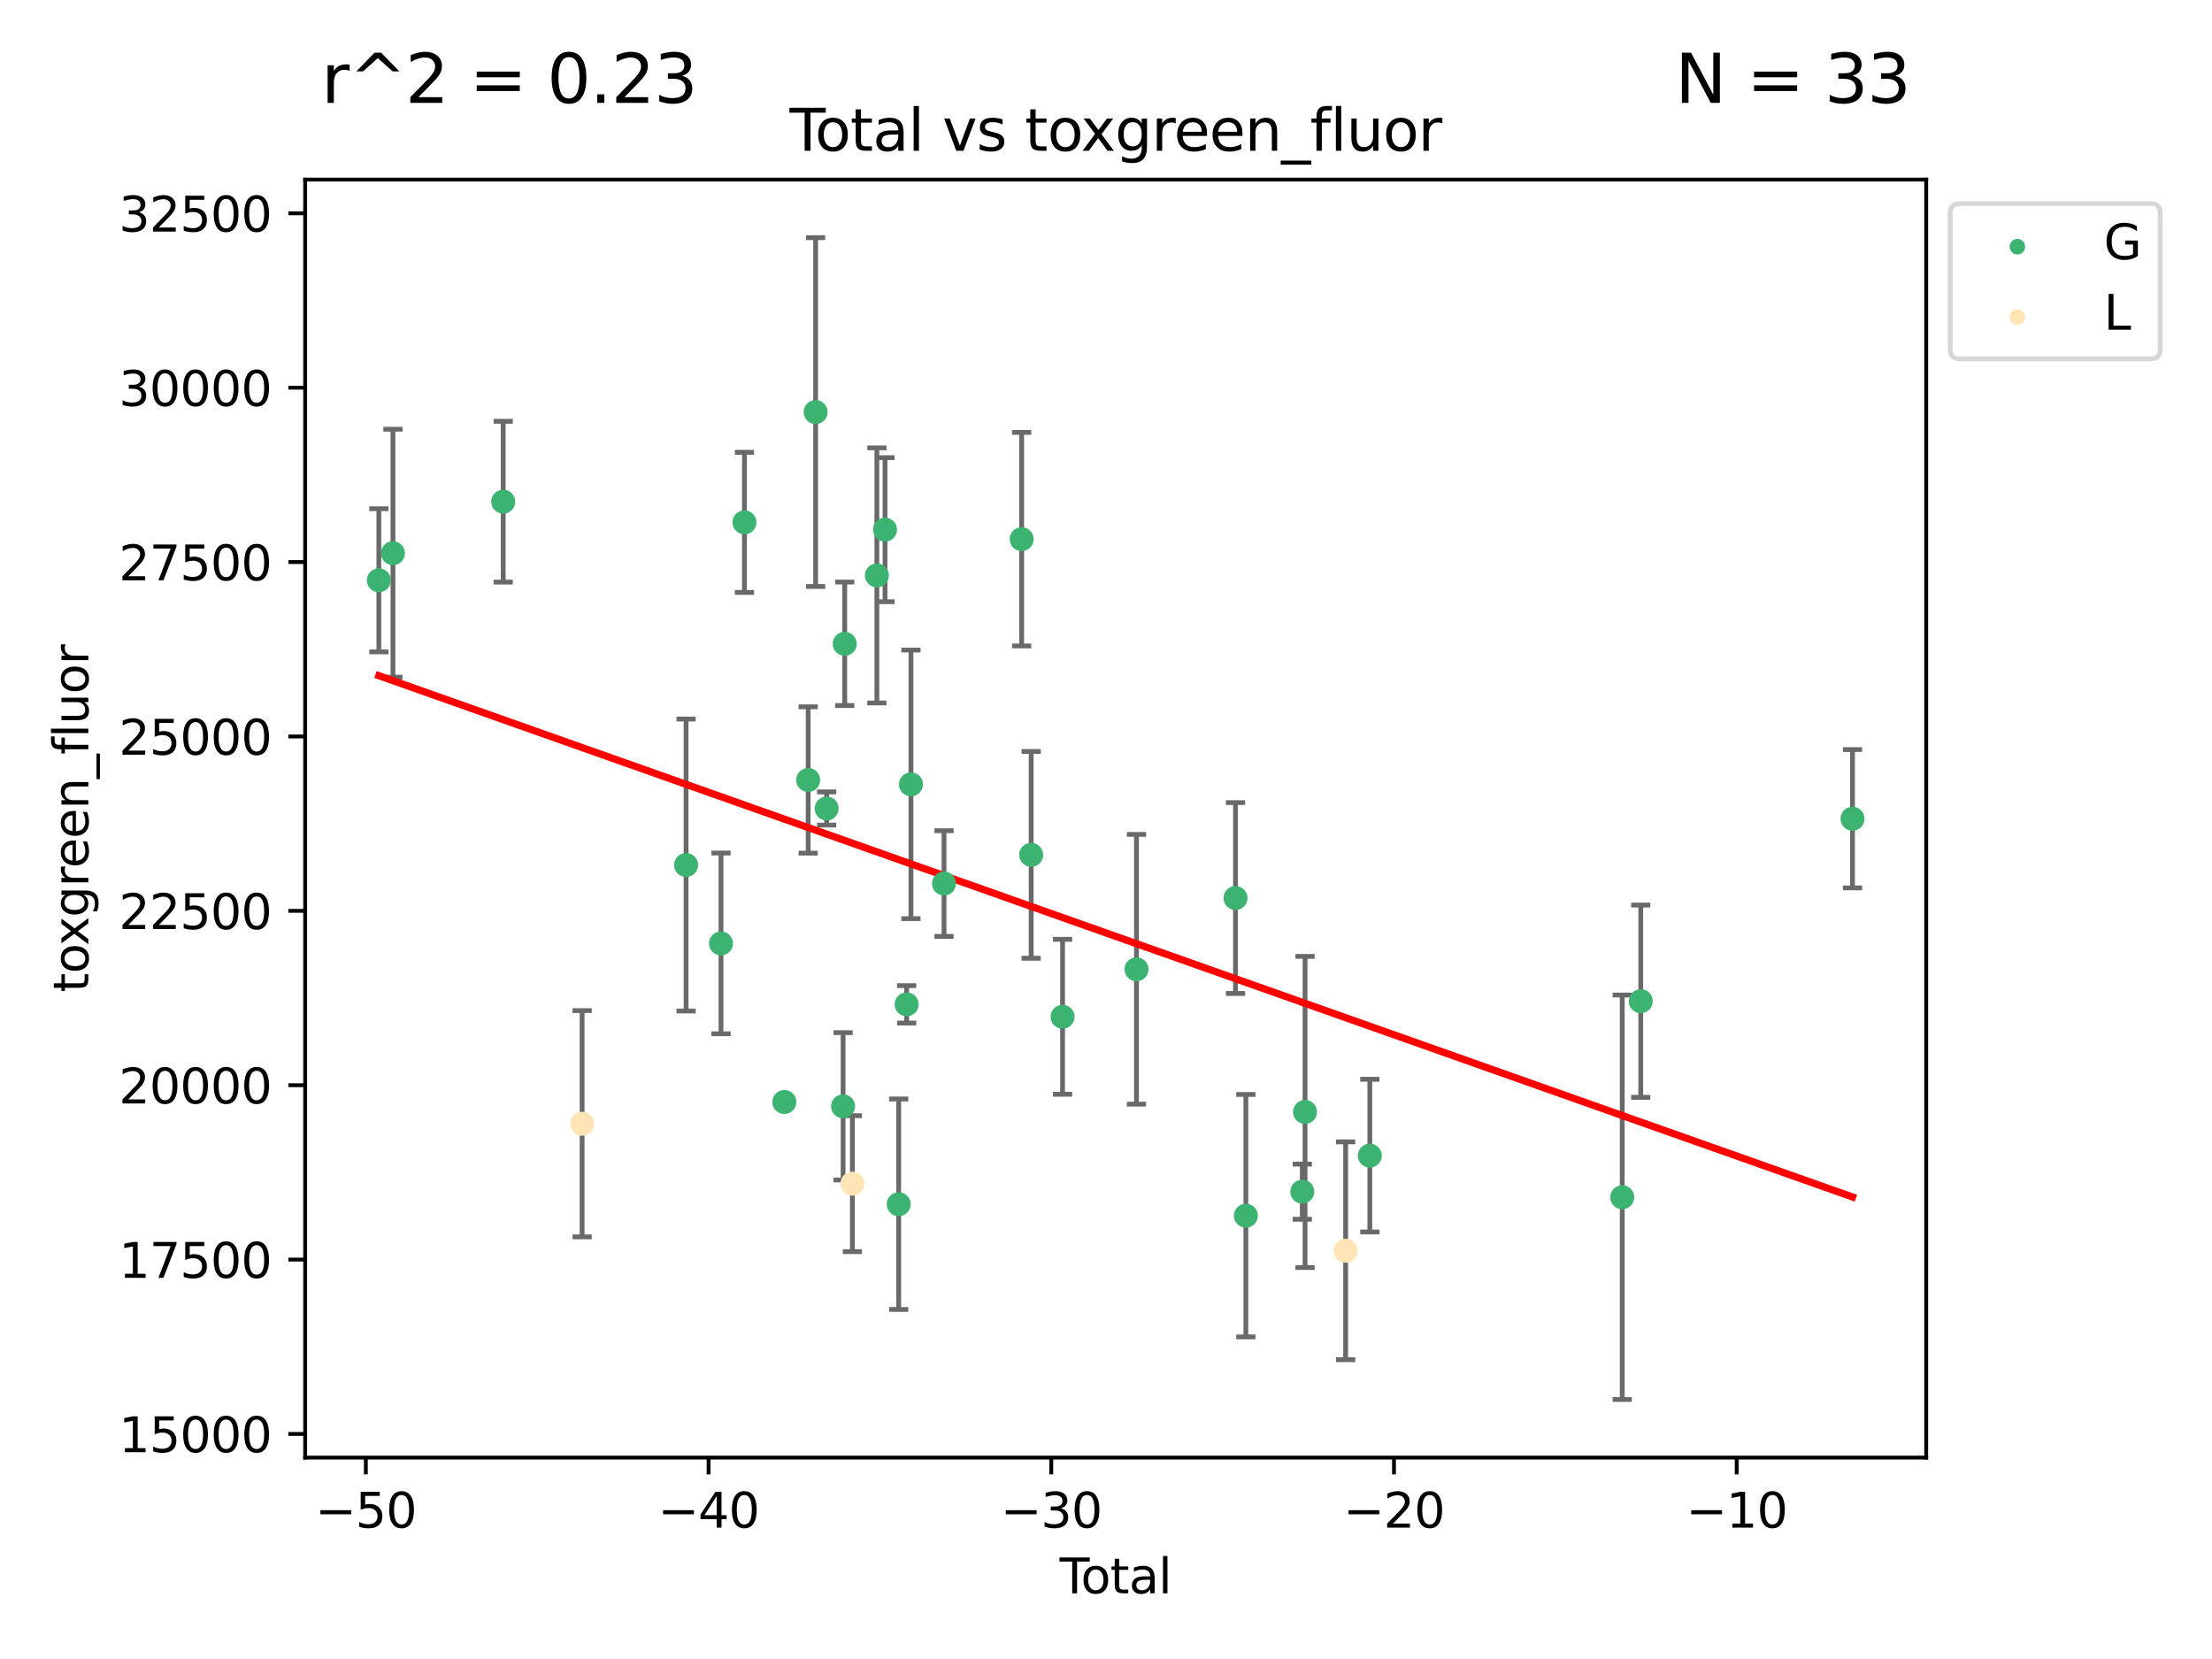 <?xml version="1.0" encoding="utf-8" standalone="no"?>
<!DOCTYPE svg PUBLIC "-//W3C//DTD SVG 1.1//EN"
  "http://www.w3.org/Graphics/SVG/1.1/DTD/svg11.dtd">
<svg xmlns:xlink="http://www.w3.org/1999/xlink" width="460.8pt" height="345.6pt" viewBox="0 0 460.8 345.6" xmlns="http://www.w3.org/2000/svg" version="1.1">
 <defs>
  <style type="text/css">*{stroke-linejoin: round; stroke-linecap: butt}</style>
 </defs>
 <g id="figure_1">
  <g id="patch_1">
   <path d="M 0 345.6 
L 460.8 345.6 
L 460.8 0 
L 0 0 
z
" style="fill: #ffffff"/>
  </g>
  <g id="axes_1">
   <g id="patch_2">
    <path d="M 63.571 303.64 
L 401.26 303.64 
L 401.26 37.411 
L 63.571 37.411 
z
" style="fill: #ffffff"/>
   </g>
   <g id="PathCollection_1">
    <defs>
     <path id="m12f3df288b" d="M 0 1.118 
C 0.297 1.118 0.581 1 0.791 0.791 
C 1 0.581 1.118 0.297 1.118 0 
C 1.118 -0.297 1 -0.581 0.791 -0.791 
C 0.581 -1 0.297 -1.118 0 -1.118 
C -0.297 -1.118 -0.581 -1 -0.791 -0.791 
C -1 -0.581 -1.118 -0.297 -1.118 0 
C -1.118 0.297 -1 0.581 -0.791 0.791 
C -0.581 1 -0.297 1.118 0 1.118 
z
" style="stroke: #3cb371"/>
    </defs>
    <g clip-path="url(#pd0fcda910a)">
     <use xlink:href="#m12f3df288b" x="78.921" y="120.889" style="fill: #3cb371; stroke: #3cb371"/>
     <use xlink:href="#m12f3df288b" x="81.858" y="115.246" style="fill: #3cb371; stroke: #3cb371"/>
     <use xlink:href="#m12f3df288b" x="104.831" y="104.508" style="fill: #3cb371; stroke: #3cb371"/>
     <use xlink:href="#m12f3df288b" x="142.922" y="180.2" style="fill: #3cb371; stroke: #3cb371"/>
     <use xlink:href="#m12f3df288b" x="150.196" y="196.528" style="fill: #3cb371; stroke: #3cb371"/>
     <use xlink:href="#m12f3df288b" x="155.083" y="108.816" style="fill: #3cb371; stroke: #3cb371"/>
     <use xlink:href="#m12f3df288b" x="163.392" y="229.563" style="fill: #3cb371; stroke: #3cb371"/>
     <use xlink:href="#m12f3df288b" x="168.356" y="162.485" style="fill: #3cb371; stroke: #3cb371"/>
     <use xlink:href="#m12f3df288b" x="169.911" y="85.843" style="fill: #3cb371; stroke: #3cb371"/>
     <use xlink:href="#m12f3df288b" x="172.209" y="168.422" style="fill: #3cb371; stroke: #3cb371"/>
     <use xlink:href="#m12f3df288b" x="175.631" y="230.469" style="fill: #3cb371; stroke: #3cb371"/>
     <use xlink:href="#m12f3df288b" x="175.973" y="134.114" style="fill: #3cb371; stroke: #3cb371"/>
     <use xlink:href="#m12f3df288b" x="182.669" y="119.872" style="fill: #3cb371; stroke: #3cb371"/>
     <use xlink:href="#m12f3df288b" x="184.366" y="110.338" style="fill: #3cb371; stroke: #3cb371"/>
     <use xlink:href="#m12f3df288b" x="187.214" y="250.862" style="fill: #3cb371; stroke: #3cb371"/>
     <use xlink:href="#m12f3df288b" x="188.874" y="209.223" style="fill: #3cb371; stroke: #3cb371"/>
     <use xlink:href="#m12f3df288b" x="189.769" y="163.395" style="fill: #3cb371; stroke: #3cb371"/>
     <use xlink:href="#m12f3df288b" x="196.658" y="184.053" style="fill: #3cb371; stroke: #3cb371"/>
     <use xlink:href="#m12f3df288b" x="212.827" y="112.316" style="fill: #3cb371; stroke: #3cb371"/>
     <use xlink:href="#m12f3df288b" x="214.812" y="178.081" style="fill: #3cb371; stroke: #3cb371"/>
     <use xlink:href="#m12f3df288b" x="221.351" y="211.814" style="fill: #3cb371; stroke: #3cb371"/>
     <use xlink:href="#m12f3df288b" x="236.75" y="201.92" style="fill: #3cb371; stroke: #3cb371"/>
     <use xlink:href="#m12f3df288b" x="257.379" y="187.077" style="fill: #3cb371; stroke: #3cb371"/>
     <use xlink:href="#m12f3df288b" x="259.537" y="253.251" style="fill: #3cb371; stroke: #3cb371"/>
     <use xlink:href="#m12f3df288b" x="271.29" y="248.248" style="fill: #3cb371; stroke: #3cb371"/>
     <use xlink:href="#m12f3df288b" x="271.866" y="231.637" style="fill: #3cb371; stroke: #3cb371"/>
     <use xlink:href="#m12f3df288b" x="285.361" y="240.738" style="fill: #3cb371; stroke: #3cb371"/>
     <use xlink:href="#m12f3df288b" x="337.94" y="249.41" style="fill: #3cb371; stroke: #3cb371"/>
     <use xlink:href="#m12f3df288b" x="341.802" y="208.567" style="fill: #3cb371; stroke: #3cb371"/>
     <use xlink:href="#m12f3df288b" x="385.911" y="170.555" style="fill: #3cb371; stroke: #3cb371"/>
    </g>
   </g>
   <g id="PathCollection_2">
    <defs>
     <path id="mb36cb3c40c" d="M 0 1.118 
C 0.297 1.118 0.581 1 0.791 0.791 
C 1 0.581 1.118 0.297 1.118 0 
C 1.118 -0.297 1 -0.581 0.791 -0.791 
C 0.581 -1 0.297 -1.118 0 -1.118 
C -0.297 -1.118 -0.581 -1 -0.791 -0.791 
C -1 -0.581 -1.118 -0.297 -1.118 0 
C -1.118 0.297 -1 0.581 -0.791 0.791 
C -0.581 1 -0.297 1.118 0 1.118 
z
" style="stroke: #ffe4b5"/>
    </defs>
    <g clip-path="url(#pd0fcda910a)">
     <use xlink:href="#mb36cb3c40c" x="121.265" y="234.093" style="fill: #ffe4b5; stroke: #ffe4b5"/>
     <use xlink:href="#mb36cb3c40c" x="177.566" y="246.579" style="fill: #ffe4b5; stroke: #ffe4b5"/>
     <use xlink:href="#mb36cb3c40c" x="280.321" y="260.559" style="fill: #ffe4b5; stroke: #ffe4b5"/>
    </g>
   </g>
   <g id="matplotlib.axis_1">
    <g id="xtick_1">
     <g id="line2d_1">
      <defs>
       <path id="mb8e6bcb714" d="M 0 0 
L 0 3.5 
" style="stroke: #000000; stroke-width: 0.8"/>
      </defs>
      <g>
       <use xlink:href="#mb8e6bcb714" x="76.21" y="303.64" style="stroke: #000000; stroke-width: 0.8"/>
      </g>
     </g>
     <g id="text_1">
      <!-- −50 -->
      <g transform="translate(65.658 318.238)scale(0.1 -0.1)">
       <defs>
        <path id="DejaVuSans-2212" d="M 678 2272 
L 4684 2272 
L 4684 1741 
L 678 1741 
L 678 2272 
z
" transform="scale(0.016)"/>
        <path id="DejaVuSans-35" d="M 691 4666 
L 3169 4666 
L 3169 4134 
L 1269 4134 
L 1269 2991 
Q 1406 3038 1543 3061 
Q 1681 3084 1819 3084 
Q 2600 3084 3056 2656 
Q 3513 2228 3513 1497 
Q 3513 744 3044 326 
Q 2575 -91 1722 -91 
Q 1428 -91 1123 -41 
Q 819 9 494 109 
L 494 744 
Q 775 591 1075 516 
Q 1375 441 1709 441 
Q 2250 441 2565 725 
Q 2881 1009 2881 1497 
Q 2881 1984 2565 2268 
Q 2250 2553 1709 2553 
Q 1456 2553 1204 2497 
Q 953 2441 691 2322 
L 691 4666 
z
" transform="scale(0.016)"/>
        <path id="DejaVuSans-30" d="M 2034 4250 
Q 1547 4250 1301 3770 
Q 1056 3291 1056 2328 
Q 1056 1369 1301 889 
Q 1547 409 2034 409 
Q 2525 409 2770 889 
Q 3016 1369 3016 2328 
Q 3016 3291 2770 3770 
Q 2525 4250 2034 4250 
z
M 2034 4750 
Q 2819 4750 3233 4129 
Q 3647 3509 3647 2328 
Q 3647 1150 3233 529 
Q 2819 -91 2034 -91 
Q 1250 -91 836 529 
Q 422 1150 422 2328 
Q 422 3509 836 4129 
Q 1250 4750 2034 4750 
z
" transform="scale(0.016)"/>
       </defs>
       <use xlink:href="#DejaVuSans-2212"/>
       <use xlink:href="#DejaVuSans-35" x="83.789"/>
       <use xlink:href="#DejaVuSans-30" x="147.412"/>
      </g>
     </g>
    </g>
    <g id="xtick_2">
     <g id="line2d_2">
      <g>
       <use xlink:href="#mb8e6bcb714" x="147.604" y="303.64" style="stroke: #000000; stroke-width: 0.8"/>
      </g>
     </g>
     <g id="text_2">
      <!-- −40 -->
      <g transform="translate(137.052 318.238)scale(0.1 -0.1)">
       <defs>
        <path id="DejaVuSans-34" d="M 2419 4116 
L 825 1625 
L 2419 1625 
L 2419 4116 
z
M 2253 4666 
L 3047 4666 
L 3047 1625 
L 3713 1625 
L 3713 1100 
L 3047 1100 
L 3047 0 
L 2419 0 
L 2419 1100 
L 313 1100 
L 313 1709 
L 2253 4666 
z
" transform="scale(0.016)"/>
       </defs>
       <use xlink:href="#DejaVuSans-2212"/>
       <use xlink:href="#DejaVuSans-34" x="83.789"/>
       <use xlink:href="#DejaVuSans-30" x="147.412"/>
      </g>
     </g>
    </g>
    <g id="xtick_3">
     <g id="line2d_3">
      <g>
       <use xlink:href="#mb8e6bcb714" x="218.998" y="303.64" style="stroke: #000000; stroke-width: 0.8"/>
      </g>
     </g>
     <g id="text_3">
      <!-- −30 -->
      <g transform="translate(208.446 318.238)scale(0.1 -0.1)">
       <defs>
        <path id="DejaVuSans-33" d="M 2597 2516 
Q 3050 2419 3304 2112 
Q 3559 1806 3559 1356 
Q 3559 666 3084 287 
Q 2609 -91 1734 -91 
Q 1441 -91 1130 -33 
Q 819 25 488 141 
L 488 750 
Q 750 597 1062 519 
Q 1375 441 1716 441 
Q 2309 441 2620 675 
Q 2931 909 2931 1356 
Q 2931 1769 2642 2001 
Q 2353 2234 1838 2234 
L 1294 2234 
L 1294 2753 
L 1863 2753 
Q 2328 2753 2575 2939 
Q 2822 3125 2822 3475 
Q 2822 3834 2567 4026 
Q 2313 4219 1838 4219 
Q 1578 4219 1281 4162 
Q 984 4106 628 3988 
L 628 4550 
Q 988 4650 1302 4700 
Q 1616 4750 1894 4750 
Q 2613 4750 3031 4423 
Q 3450 4097 3450 3541 
Q 3450 3153 3228 2886 
Q 3006 2619 2597 2516 
z
" transform="scale(0.016)"/>
       </defs>
       <use xlink:href="#DejaVuSans-2212"/>
       <use xlink:href="#DejaVuSans-33" x="83.789"/>
       <use xlink:href="#DejaVuSans-30" x="147.412"/>
      </g>
     </g>
    </g>
    <g id="xtick_4">
     <g id="line2d_4">
      <g>
       <use xlink:href="#mb8e6bcb714" x="290.392" y="303.64" style="stroke: #000000; stroke-width: 0.8"/>
      </g>
     </g>
     <g id="text_4">
      <!-- −20 -->
      <g transform="translate(279.84 318.238)scale(0.1 -0.1)">
       <defs>
        <path id="DejaVuSans-32" d="M 1228 531 
L 3431 531 
L 3431 0 
L 469 0 
L 469 531 
Q 828 903 1448 1529 
Q 2069 2156 2228 2338 
Q 2531 2678 2651 2914 
Q 2772 3150 2772 3378 
Q 2772 3750 2511 3984 
Q 2250 4219 1831 4219 
Q 1534 4219 1204 4116 
Q 875 4013 500 3803 
L 500 4441 
Q 881 4594 1212 4672 
Q 1544 4750 1819 4750 
Q 2544 4750 2975 4387 
Q 3406 4025 3406 3419 
Q 3406 3131 3298 2873 
Q 3191 2616 2906 2266 
Q 2828 2175 2409 1742 
Q 1991 1309 1228 531 
z
" transform="scale(0.016)"/>
       </defs>
       <use xlink:href="#DejaVuSans-2212"/>
       <use xlink:href="#DejaVuSans-32" x="83.789"/>
       <use xlink:href="#DejaVuSans-30" x="147.412"/>
      </g>
     </g>
    </g>
    <g id="xtick_5">
     <g id="line2d_5">
      <g>
       <use xlink:href="#mb8e6bcb714" x="361.787" y="303.64" style="stroke: #000000; stroke-width: 0.8"/>
      </g>
     </g>
     <g id="text_5">
      <!-- −10 -->
      <g transform="translate(351.234 318.238)scale(0.1 -0.1)">
       <defs>
        <path id="DejaVuSans-31" d="M 794 531 
L 1825 531 
L 1825 4091 
L 703 3866 
L 703 4441 
L 1819 4666 
L 2450 4666 
L 2450 531 
L 3481 531 
L 3481 0 
L 794 0 
L 794 531 
z
" transform="scale(0.016)"/>
       </defs>
       <use xlink:href="#DejaVuSans-2212"/>
       <use xlink:href="#DejaVuSans-31" x="83.789"/>
       <use xlink:href="#DejaVuSans-30" x="147.412"/>
      </g>
     </g>
    </g>
    <g id="text_6">
     <!-- Total -->
     <g transform="translate(220.739 331.917)scale(0.1 -0.1)">
      <defs>
       <path id="DejaVuSans-54" d="M -19 4666 
L 3928 4666 
L 3928 4134 
L 2272 4134 
L 2272 0 
L 1638 0 
L 1638 4134 
L -19 4134 
L -19 4666 
z
" transform="scale(0.016)"/>
       <path id="DejaVuSans-6f" d="M 1959 3097 
Q 1497 3097 1228 2736 
Q 959 2375 959 1747 
Q 959 1119 1226 758 
Q 1494 397 1959 397 
Q 2419 397 2687 759 
Q 2956 1122 2956 1747 
Q 2956 2369 2687 2733 
Q 2419 3097 1959 3097 
z
M 1959 3584 
Q 2709 3584 3137 3096 
Q 3566 2609 3566 1747 
Q 3566 888 3137 398 
Q 2709 -91 1959 -91 
Q 1206 -91 779 398 
Q 353 888 353 1747 
Q 353 2609 779 3096 
Q 1206 3584 1959 3584 
z
" transform="scale(0.016)"/>
       <path id="DejaVuSans-74" d="M 1172 4494 
L 1172 3500 
L 2356 3500 
L 2356 3053 
L 1172 3053 
L 1172 1153 
Q 1172 725 1289 603 
Q 1406 481 1766 481 
L 2356 481 
L 2356 0 
L 1766 0 
Q 1100 0 847 248 
Q 594 497 594 1153 
L 594 3053 
L 172 3053 
L 172 3500 
L 594 3500 
L 594 4494 
L 1172 4494 
z
" transform="scale(0.016)"/>
       <path id="DejaVuSans-61" d="M 2194 1759 
Q 1497 1759 1228 1600 
Q 959 1441 959 1056 
Q 959 750 1161 570 
Q 1363 391 1709 391 
Q 2188 391 2477 730 
Q 2766 1069 2766 1631 
L 2766 1759 
L 2194 1759 
z
M 3341 1997 
L 3341 0 
L 2766 0 
L 2766 531 
Q 2569 213 2275 61 
Q 1981 -91 1556 -91 
Q 1019 -91 701 211 
Q 384 513 384 1019 
Q 384 1609 779 1909 
Q 1175 2209 1959 2209 
L 2766 2209 
L 2766 2266 
Q 2766 2663 2505 2880 
Q 2244 3097 1772 3097 
Q 1472 3097 1187 3025 
Q 903 2953 641 2809 
L 641 3341 
Q 956 3463 1253 3523 
Q 1550 3584 1831 3584 
Q 2591 3584 2966 3190 
Q 3341 2797 3341 1997 
z
" transform="scale(0.016)"/>
       <path id="DejaVuSans-6c" d="M 603 4863 
L 1178 4863 
L 1178 0 
L 603 0 
L 603 4863 
z
" transform="scale(0.016)"/>
      </defs>
      <use xlink:href="#DejaVuSans-54"/>
      <use xlink:href="#DejaVuSans-6f" x="44.084"/>
      <use xlink:href="#DejaVuSans-74" x="105.266"/>
      <use xlink:href="#DejaVuSans-61" x="144.475"/>
      <use xlink:href="#DejaVuSans-6c" x="205.754"/>
     </g>
    </g>
   </g>
   <g id="matplotlib.axis_2">
    <g id="ytick_1">
     <g id="line2d_6">
      <defs>
       <path id="m69880c1dce" d="M 0 0 
L -3.5 0 
" style="stroke: #000000; stroke-width: 0.8"/>
      </defs>
      <g>
       <use xlink:href="#m69880c1dce" x="63.571" y="298.72" style="stroke: #000000; stroke-width: 0.8"/>
      </g>
     </g>
     <g id="text_7">
      <!-- 15000 -->
      <g transform="translate(24.759 302.519)scale(0.1 -0.1)">
       <use xlink:href="#DejaVuSans-31"/>
       <use xlink:href="#DejaVuSans-35" x="63.623"/>
       <use xlink:href="#DejaVuSans-30" x="127.246"/>
       <use xlink:href="#DejaVuSans-30" x="190.869"/>
       <use xlink:href="#DejaVuSans-30" x="254.492"/>
      </g>
     </g>
    </g>
    <g id="ytick_2">
     <g id="line2d_7">
      <g>
       <use xlink:href="#m69880c1dce" x="63.571" y="262.394" style="stroke: #000000; stroke-width: 0.8"/>
      </g>
     </g>
     <g id="text_8">
      <!-- 17500 -->
      <g transform="translate(24.759 266.193)scale(0.1 -0.1)">
       <defs>
        <path id="DejaVuSans-37" d="M 525 4666 
L 3525 4666 
L 3525 4397 
L 1831 0 
L 1172 0 
L 2766 4134 
L 525 4134 
L 525 4666 
z
" transform="scale(0.016)"/>
       </defs>
       <use xlink:href="#DejaVuSans-31"/>
       <use xlink:href="#DejaVuSans-37" x="63.623"/>
       <use xlink:href="#DejaVuSans-35" x="127.246"/>
       <use xlink:href="#DejaVuSans-30" x="190.869"/>
       <use xlink:href="#DejaVuSans-30" x="254.492"/>
      </g>
     </g>
    </g>
    <g id="ytick_3">
     <g id="line2d_8">
      <g>
       <use xlink:href="#m69880c1dce" x="63.571" y="226.068" style="stroke: #000000; stroke-width: 0.8"/>
      </g>
     </g>
     <g id="text_9">
      <!-- 20000 -->
      <g transform="translate(24.759 229.867)scale(0.1 -0.1)">
       <use xlink:href="#DejaVuSans-32"/>
       <use xlink:href="#DejaVuSans-30" x="63.623"/>
       <use xlink:href="#DejaVuSans-30" x="127.246"/>
       <use xlink:href="#DejaVuSans-30" x="190.869"/>
       <use xlink:href="#DejaVuSans-30" x="254.492"/>
      </g>
     </g>
    </g>
    <g id="ytick_4">
     <g id="line2d_9">
      <g>
       <use xlink:href="#m69880c1dce" x="63.571" y="189.742" style="stroke: #000000; stroke-width: 0.8"/>
      </g>
     </g>
     <g id="text_10">
      <!-- 22500 -->
      <g transform="translate(24.759 193.542)scale(0.1 -0.1)">
       <use xlink:href="#DejaVuSans-32"/>
       <use xlink:href="#DejaVuSans-32" x="63.623"/>
       <use xlink:href="#DejaVuSans-35" x="127.246"/>
       <use xlink:href="#DejaVuSans-30" x="190.869"/>
       <use xlink:href="#DejaVuSans-30" x="254.492"/>
      </g>
     </g>
    </g>
    <g id="ytick_5">
     <g id="line2d_10">
      <g>
       <use xlink:href="#m69880c1dce" x="63.571" y="153.417" style="stroke: #000000; stroke-width: 0.8"/>
      </g>
     </g>
     <g id="text_11">
      <!-- 25000 -->
      <g transform="translate(24.759 157.216)scale(0.1 -0.1)">
       <use xlink:href="#DejaVuSans-32"/>
       <use xlink:href="#DejaVuSans-35" x="63.623"/>
       <use xlink:href="#DejaVuSans-30" x="127.246"/>
       <use xlink:href="#DejaVuSans-30" x="190.869"/>
       <use xlink:href="#DejaVuSans-30" x="254.492"/>
      </g>
     </g>
    </g>
    <g id="ytick_6">
     <g id="line2d_11">
      <g>
       <use xlink:href="#m69880c1dce" x="63.571" y="117.091" style="stroke: #000000; stroke-width: 0.8"/>
      </g>
     </g>
     <g id="text_12">
      <!-- 27500 -->
      <g transform="translate(24.759 120.89)scale(0.1 -0.1)">
       <use xlink:href="#DejaVuSans-32"/>
       <use xlink:href="#DejaVuSans-37" x="63.623"/>
       <use xlink:href="#DejaVuSans-35" x="127.246"/>
       <use xlink:href="#DejaVuSans-30" x="190.869"/>
       <use xlink:href="#DejaVuSans-30" x="254.492"/>
      </g>
     </g>
    </g>
    <g id="ytick_7">
     <g id="line2d_12">
      <g>
       <use xlink:href="#m69880c1dce" x="63.571" y="80.765" style="stroke: #000000; stroke-width: 0.8"/>
      </g>
     </g>
     <g id="text_13">
      <!-- 30000 -->
      <g transform="translate(24.759 84.564)scale(0.1 -0.1)">
       <use xlink:href="#DejaVuSans-33"/>
       <use xlink:href="#DejaVuSans-30" x="63.623"/>
       <use xlink:href="#DejaVuSans-30" x="127.246"/>
       <use xlink:href="#DejaVuSans-30" x="190.869"/>
       <use xlink:href="#DejaVuSans-30" x="254.492"/>
      </g>
     </g>
    </g>
    <g id="ytick_8">
     <g id="line2d_13">
      <g>
       <use xlink:href="#m69880c1dce" x="63.571" y="44.439" style="stroke: #000000; stroke-width: 0.8"/>
      </g>
     </g>
     <g id="text_14">
      <!-- 32500 -->
      <g transform="translate(24.759 48.239)scale(0.1 -0.1)">
       <use xlink:href="#DejaVuSans-33"/>
       <use xlink:href="#DejaVuSans-32" x="63.623"/>
       <use xlink:href="#DejaVuSans-35" x="127.246"/>
       <use xlink:href="#DejaVuSans-30" x="190.869"/>
       <use xlink:href="#DejaVuSans-30" x="254.492"/>
      </g>
     </g>
    </g>
    <g id="text_15">
     <!-- toxgreen_fluor -->
     <g transform="translate(18.401 206.72)rotate(-90)scale(0.1 -0.1)">
      <defs>
       <path id="DejaVuSans-78" d="M 3513 3500 
L 2247 1797 
L 3578 0 
L 2900 0 
L 1881 1375 
L 863 0 
L 184 0 
L 1544 1831 
L 300 3500 
L 978 3500 
L 1906 2253 
L 2834 3500 
L 3513 3500 
z
" transform="scale(0.016)"/>
       <path id="DejaVuSans-67" d="M 2906 1791 
Q 2906 2416 2648 2759 
Q 2391 3103 1925 3103 
Q 1463 3103 1205 2759 
Q 947 2416 947 1791 
Q 947 1169 1205 825 
Q 1463 481 1925 481 
Q 2391 481 2648 825 
Q 2906 1169 2906 1791 
z
M 3481 434 
Q 3481 -459 3084 -895 
Q 2688 -1331 1869 -1331 
Q 1566 -1331 1297 -1286 
Q 1028 -1241 775 -1147 
L 775 -588 
Q 1028 -725 1275 -790 
Q 1522 -856 1778 -856 
Q 2344 -856 2625 -561 
Q 2906 -266 2906 331 
L 2906 616 
Q 2728 306 2450 153 
Q 2172 0 1784 0 
Q 1141 0 747 490 
Q 353 981 353 1791 
Q 353 2603 747 3093 
Q 1141 3584 1784 3584 
Q 2172 3584 2450 3431 
Q 2728 3278 2906 2969 
L 2906 3500 
L 3481 3500 
L 3481 434 
z
" transform="scale(0.016)"/>
       <path id="DejaVuSans-72" d="M 2631 2963 
Q 2534 3019 2420 3045 
Q 2306 3072 2169 3072 
Q 1681 3072 1420 2755 
Q 1159 2438 1159 1844 
L 1159 0 
L 581 0 
L 581 3500 
L 1159 3500 
L 1159 2956 
Q 1341 3275 1631 3429 
Q 1922 3584 2338 3584 
Q 2397 3584 2469 3576 
Q 2541 3569 2628 3553 
L 2631 2963 
z
" transform="scale(0.016)"/>
       <path id="DejaVuSans-65" d="M 3597 1894 
L 3597 1613 
L 953 1613 
Q 991 1019 1311 708 
Q 1631 397 2203 397 
Q 2534 397 2845 478 
Q 3156 559 3463 722 
L 3463 178 
Q 3153 47 2828 -22 
Q 2503 -91 2169 -91 
Q 1331 -91 842 396 
Q 353 884 353 1716 
Q 353 2575 817 3079 
Q 1281 3584 2069 3584 
Q 2775 3584 3186 3129 
Q 3597 2675 3597 1894 
z
M 3022 2063 
Q 3016 2534 2758 2815 
Q 2500 3097 2075 3097 
Q 1594 3097 1305 2825 
Q 1016 2553 972 2059 
L 3022 2063 
z
" transform="scale(0.016)"/>
       <path id="DejaVuSans-6e" d="M 3513 2113 
L 3513 0 
L 2938 0 
L 2938 2094 
Q 2938 2591 2744 2837 
Q 2550 3084 2163 3084 
Q 1697 3084 1428 2787 
Q 1159 2491 1159 1978 
L 1159 0 
L 581 0 
L 581 3500 
L 1159 3500 
L 1159 2956 
Q 1366 3272 1645 3428 
Q 1925 3584 2291 3584 
Q 2894 3584 3203 3211 
Q 3513 2838 3513 2113 
z
" transform="scale(0.016)"/>
       <path id="DejaVuSans-5f" d="M 3263 -1063 
L 3263 -1509 
L -63 -1509 
L -63 -1063 
L 3263 -1063 
z
" transform="scale(0.016)"/>
       <path id="DejaVuSans-66" d="M 2375 4863 
L 2375 4384 
L 1825 4384 
Q 1516 4384 1395 4259 
Q 1275 4134 1275 3809 
L 1275 3500 
L 2222 3500 
L 2222 3053 
L 1275 3053 
L 1275 0 
L 697 0 
L 697 3053 
L 147 3053 
L 147 3500 
L 697 3500 
L 697 3744 
Q 697 4328 969 4595 
Q 1241 4863 1831 4863 
L 2375 4863 
z
" transform="scale(0.016)"/>
       <path id="DejaVuSans-75" d="M 544 1381 
L 544 3500 
L 1119 3500 
L 1119 1403 
Q 1119 906 1312 657 
Q 1506 409 1894 409 
Q 2359 409 2629 706 
Q 2900 1003 2900 1516 
L 2900 3500 
L 3475 3500 
L 3475 0 
L 2900 0 
L 2900 538 
Q 2691 219 2414 64 
Q 2138 -91 1772 -91 
Q 1169 -91 856 284 
Q 544 659 544 1381 
z
M 1991 3584 
L 1991 3584 
z
" transform="scale(0.016)"/>
      </defs>
      <use xlink:href="#DejaVuSans-74"/>
      <use xlink:href="#DejaVuSans-6f" x="39.209"/>
      <use xlink:href="#DejaVuSans-78" x="97.266"/>
      <use xlink:href="#DejaVuSans-67" x="156.445"/>
      <use xlink:href="#DejaVuSans-72" x="219.922"/>
      <use xlink:href="#DejaVuSans-65" x="258.785"/>
      <use xlink:href="#DejaVuSans-65" x="320.309"/>
      <use xlink:href="#DejaVuSans-6e" x="381.832"/>
      <use xlink:href="#DejaVuSans-5f" x="445.211"/>
      <use xlink:href="#DejaVuSans-66" x="495.211"/>
      <use xlink:href="#DejaVuSans-6c" x="530.416"/>
      <use xlink:href="#DejaVuSans-75" x="558.199"/>
      <use xlink:href="#DejaVuSans-6f" x="621.578"/>
      <use xlink:href="#DejaVuSans-72" x="682.76"/>
     </g>
    </g>
   </g>
   <g id="LineCollection_1">
    <path d="M 78.921 135.799 
L 78.921 105.98 
" clip-path="url(#pd0fcda910a)" style="fill: none; stroke: #696969"/>
    <path d="M 81.858 141.076 
L 81.858 89.415 
" clip-path="url(#pd0fcda910a)" style="fill: none; stroke: #696969"/>
    <path d="M 104.831 121.257 
L 104.831 87.76 
" clip-path="url(#pd0fcda910a)" style="fill: none; stroke: #696969"/>
    <path d="M 142.922 210.609 
L 142.922 149.79 
" clip-path="url(#pd0fcda910a)" style="fill: none; stroke: #696969"/>
    <path d="M 150.196 215.354 
L 150.196 177.701 
" clip-path="url(#pd0fcda910a)" style="fill: none; stroke: #696969"/>
    <path d="M 155.083 123.407 
L 155.083 94.226 
" clip-path="url(#pd0fcda910a)" style="fill: none; stroke: #696969"/>
    <path d="M 163.392 230.65 
L 163.392 228.475 
" clip-path="url(#pd0fcda910a)" style="fill: none; stroke: #696969"/>
    <path d="M 168.356 177.727 
L 168.356 147.242 
" clip-path="url(#pd0fcda910a)" style="fill: none; stroke: #696969"/>
    <path d="M 169.911 122.173 
L 169.911 49.513 
" clip-path="url(#pd0fcda910a)" style="fill: none; stroke: #696969"/>
    <path d="M 172.209 171.875 
L 172.209 164.968 
" clip-path="url(#pd0fcda910a)" style="fill: none; stroke: #696969"/>
    <path d="M 175.631 245.819 
L 175.631 215.118 
" clip-path="url(#pd0fcda910a)" style="fill: none; stroke: #696969"/>
    <path d="M 175.973 146.976 
L 175.973 121.252 
" clip-path="url(#pd0fcda910a)" style="fill: none; stroke: #696969"/>
    <path d="M 182.669 146.443 
L 182.669 93.3 
" clip-path="url(#pd0fcda910a)" style="fill: none; stroke: #696969"/>
    <path d="M 184.366 125.345 
L 184.366 95.332 
" clip-path="url(#pd0fcda910a)" style="fill: none; stroke: #696969"/>
    <path d="M 187.214 272.787 
L 187.214 228.936 
" clip-path="url(#pd0fcda910a)" style="fill: none; stroke: #696969"/>
    <path d="M 188.874 213.121 
L 188.874 205.325 
" clip-path="url(#pd0fcda910a)" style="fill: none; stroke: #696969"/>
    <path d="M 189.769 191.369 
L 189.769 135.421 
" clip-path="url(#pd0fcda910a)" style="fill: none; stroke: #696969"/>
    <path d="M 196.658 195.064 
L 196.658 173.042 
" clip-path="url(#pd0fcda910a)" style="fill: none; stroke: #696969"/>
    <path d="M 212.827 134.561 
L 212.827 90.071 
" clip-path="url(#pd0fcda910a)" style="fill: none; stroke: #696969"/>
    <path d="M 214.812 199.618 
L 214.812 156.544 
" clip-path="url(#pd0fcda910a)" style="fill: none; stroke: #696969"/>
    <path d="M 221.351 227.954 
L 221.351 195.673 
" clip-path="url(#pd0fcda910a)" style="fill: none; stroke: #696969"/>
    <path d="M 236.75 230.016 
L 236.75 173.823 
" clip-path="url(#pd0fcda910a)" style="fill: none; stroke: #696969"/>
    <path d="M 257.379 206.955 
L 257.379 167.199 
" clip-path="url(#pd0fcda910a)" style="fill: none; stroke: #696969"/>
    <path d="M 259.537 278.504 
L 259.537 227.999 
" clip-path="url(#pd0fcda910a)" style="fill: none; stroke: #696969"/>
    <path d="M 271.29 253.992 
L 271.29 242.504 
" clip-path="url(#pd0fcda910a)" style="fill: none; stroke: #696969"/>
    <path d="M 271.866 264.047 
L 271.866 199.228 
" clip-path="url(#pd0fcda910a)" style="fill: none; stroke: #696969"/>
    <path d="M 285.361 256.642 
L 285.361 224.834 
" clip-path="url(#pd0fcda910a)" style="fill: none; stroke: #696969"/>
    <path d="M 337.94 291.539 
L 337.94 207.281 
" clip-path="url(#pd0fcda910a)" style="fill: none; stroke: #696969"/>
    <path d="M 341.802 228.594 
L 341.802 188.539 
" clip-path="url(#pd0fcda910a)" style="fill: none; stroke: #696969"/>
    <path d="M 385.911 184.965 
L 385.911 156.146 
" clip-path="url(#pd0fcda910a)" style="fill: none; stroke: #696969"/>
   </g>
   <g id="line2d_14">
    <defs>
     <path id="m94d07077b2" d="M 2 0 
L -2 -0 
" style="stroke: #696969"/>
    </defs>
    <g clip-path="url(#pd0fcda910a)">
     <use xlink:href="#m94d07077b2" x="78.921" y="135.799" style="fill: #696969; stroke: #696969"/>
     <use xlink:href="#m94d07077b2" x="81.858" y="141.076" style="fill: #696969; stroke: #696969"/>
     <use xlink:href="#m94d07077b2" x="104.831" y="121.257" style="fill: #696969; stroke: #696969"/>
     <use xlink:href="#m94d07077b2" x="142.922" y="210.609" style="fill: #696969; stroke: #696969"/>
     <use xlink:href="#m94d07077b2" x="150.196" y="215.354" style="fill: #696969; stroke: #696969"/>
     <use xlink:href="#m94d07077b2" x="155.083" y="123.407" style="fill: #696969; stroke: #696969"/>
     <use xlink:href="#m94d07077b2" x="163.392" y="230.65" style="fill: #696969; stroke: #696969"/>
     <use xlink:href="#m94d07077b2" x="168.356" y="177.727" style="fill: #696969; stroke: #696969"/>
     <use xlink:href="#m94d07077b2" x="169.911" y="122.173" style="fill: #696969; stroke: #696969"/>
     <use xlink:href="#m94d07077b2" x="172.209" y="171.875" style="fill: #696969; stroke: #696969"/>
     <use xlink:href="#m94d07077b2" x="175.631" y="245.819" style="fill: #696969; stroke: #696969"/>
     <use xlink:href="#m94d07077b2" x="175.973" y="146.976" style="fill: #696969; stroke: #696969"/>
     <use xlink:href="#m94d07077b2" x="182.669" y="146.443" style="fill: #696969; stroke: #696969"/>
     <use xlink:href="#m94d07077b2" x="184.366" y="125.345" style="fill: #696969; stroke: #696969"/>
     <use xlink:href="#m94d07077b2" x="187.214" y="272.787" style="fill: #696969; stroke: #696969"/>
     <use xlink:href="#m94d07077b2" x="188.874" y="213.121" style="fill: #696969; stroke: #696969"/>
     <use xlink:href="#m94d07077b2" x="189.769" y="191.369" style="fill: #696969; stroke: #696969"/>
     <use xlink:href="#m94d07077b2" x="196.658" y="195.064" style="fill: #696969; stroke: #696969"/>
     <use xlink:href="#m94d07077b2" x="212.827" y="134.561" style="fill: #696969; stroke: #696969"/>
     <use xlink:href="#m94d07077b2" x="214.812" y="199.618" style="fill: #696969; stroke: #696969"/>
     <use xlink:href="#m94d07077b2" x="221.351" y="227.954" style="fill: #696969; stroke: #696969"/>
     <use xlink:href="#m94d07077b2" x="236.75" y="230.016" style="fill: #696969; stroke: #696969"/>
     <use xlink:href="#m94d07077b2" x="257.379" y="206.955" style="fill: #696969; stroke: #696969"/>
     <use xlink:href="#m94d07077b2" x="259.537" y="278.504" style="fill: #696969; stroke: #696969"/>
     <use xlink:href="#m94d07077b2" x="271.29" y="253.992" style="fill: #696969; stroke: #696969"/>
     <use xlink:href="#m94d07077b2" x="271.866" y="264.047" style="fill: #696969; stroke: #696969"/>
     <use xlink:href="#m94d07077b2" x="285.361" y="256.642" style="fill: #696969; stroke: #696969"/>
     <use xlink:href="#m94d07077b2" x="337.94" y="291.539" style="fill: #696969; stroke: #696969"/>
     <use xlink:href="#m94d07077b2" x="341.802" y="228.594" style="fill: #696969; stroke: #696969"/>
     <use xlink:href="#m94d07077b2" x="385.911" y="184.965" style="fill: #696969; stroke: #696969"/>
    </g>
   </g>
   <g id="line2d_15">
    <g clip-path="url(#pd0fcda910a)">
     <use xlink:href="#m94d07077b2" x="78.921" y="105.98" style="fill: #696969; stroke: #696969"/>
     <use xlink:href="#m94d07077b2" x="81.858" y="89.415" style="fill: #696969; stroke: #696969"/>
     <use xlink:href="#m94d07077b2" x="104.831" y="87.76" style="fill: #696969; stroke: #696969"/>
     <use xlink:href="#m94d07077b2" x="142.922" y="149.79" style="fill: #696969; stroke: #696969"/>
     <use xlink:href="#m94d07077b2" x="150.196" y="177.701" style="fill: #696969; stroke: #696969"/>
     <use xlink:href="#m94d07077b2" x="155.083" y="94.226" style="fill: #696969; stroke: #696969"/>
     <use xlink:href="#m94d07077b2" x="163.392" y="228.475" style="fill: #696969; stroke: #696969"/>
     <use xlink:href="#m94d07077b2" x="168.356" y="147.242" style="fill: #696969; stroke: #696969"/>
     <use xlink:href="#m94d07077b2" x="169.911" y="49.513" style="fill: #696969; stroke: #696969"/>
     <use xlink:href="#m94d07077b2" x="172.209" y="164.968" style="fill: #696969; stroke: #696969"/>
     <use xlink:href="#m94d07077b2" x="175.631" y="215.118" style="fill: #696969; stroke: #696969"/>
     <use xlink:href="#m94d07077b2" x="175.973" y="121.252" style="fill: #696969; stroke: #696969"/>
     <use xlink:href="#m94d07077b2" x="182.669" y="93.3" style="fill: #696969; stroke: #696969"/>
     <use xlink:href="#m94d07077b2" x="184.366" y="95.332" style="fill: #696969; stroke: #696969"/>
     <use xlink:href="#m94d07077b2" x="187.214" y="228.936" style="fill: #696969; stroke: #696969"/>
     <use xlink:href="#m94d07077b2" x="188.874" y="205.325" style="fill: #696969; stroke: #696969"/>
     <use xlink:href="#m94d07077b2" x="189.769" y="135.421" style="fill: #696969; stroke: #696969"/>
     <use xlink:href="#m94d07077b2" x="196.658" y="173.042" style="fill: #696969; stroke: #696969"/>
     <use xlink:href="#m94d07077b2" x="212.827" y="90.071" style="fill: #696969; stroke: #696969"/>
     <use xlink:href="#m94d07077b2" x="214.812" y="156.544" style="fill: #696969; stroke: #696969"/>
     <use xlink:href="#m94d07077b2" x="221.351" y="195.673" style="fill: #696969; stroke: #696969"/>
     <use xlink:href="#m94d07077b2" x="236.75" y="173.823" style="fill: #696969; stroke: #696969"/>
     <use xlink:href="#m94d07077b2" x="257.379" y="167.199" style="fill: #696969; stroke: #696969"/>
     <use xlink:href="#m94d07077b2" x="259.537" y="227.999" style="fill: #696969; stroke: #696969"/>
     <use xlink:href="#m94d07077b2" x="271.29" y="242.504" style="fill: #696969; stroke: #696969"/>
     <use xlink:href="#m94d07077b2" x="271.866" y="199.228" style="fill: #696969; stroke: #696969"/>
     <use xlink:href="#m94d07077b2" x="285.361" y="224.834" style="fill: #696969; stroke: #696969"/>
     <use xlink:href="#m94d07077b2" x="337.94" y="207.281" style="fill: #696969; stroke: #696969"/>
     <use xlink:href="#m94d07077b2" x="341.802" y="188.539" style="fill: #696969; stroke: #696969"/>
     <use xlink:href="#m94d07077b2" x="385.911" y="156.146" style="fill: #696969; stroke: #696969"/>
    </g>
   </g>
   <g id="LineCollection_2">
    <path d="M 121.265 257.663 
L 121.265 210.523 
" clip-path="url(#pd0fcda910a)" style="fill: none; stroke: #696969"/>
    <path d="M 177.566 260.739 
L 177.566 232.419 
" clip-path="url(#pd0fcda910a)" style="fill: none; stroke: #696969"/>
    <path d="M 280.321 283.249 
L 280.321 237.869 
" clip-path="url(#pd0fcda910a)" style="fill: none; stroke: #696969"/>
   </g>
   <g id="line2d_16">
    <g clip-path="url(#pd0fcda910a)">
     <use xlink:href="#m94d07077b2" x="121.265" y="257.663" style="fill: #696969; stroke: #696969"/>
     <use xlink:href="#m94d07077b2" x="177.566" y="260.739" style="fill: #696969; stroke: #696969"/>
     <use xlink:href="#m94d07077b2" x="280.321" y="283.249" style="fill: #696969; stroke: #696969"/>
    </g>
   </g>
   <g id="line2d_17">
    <g clip-path="url(#pd0fcda910a)">
     <use xlink:href="#m94d07077b2" x="121.265" y="210.523" style="fill: #696969; stroke: #696969"/>
     <use xlink:href="#m94d07077b2" x="177.566" y="232.419" style="fill: #696969; stroke: #696969"/>
     <use xlink:href="#m94d07077b2" x="280.321" y="237.869" style="fill: #696969; stroke: #696969"/>
    </g>
   </g>
   <g id="line2d_18">
    <path d="M 78.921 140.757 
L 81.858 141.796 
L 104.831 149.923 
L 121.265 155.737 
L 142.922 163.398 
L 150.196 165.971 
L 155.083 167.7 
L 163.392 170.639 
L 168.356 172.395 
L 169.911 172.945 
L 172.209 173.758 
L 175.631 174.969 
L 175.973 175.089 
L 177.566 175.653 
L 182.669 177.458 
L 184.366 178.059 
L 187.214 179.066 
L 188.874 179.653 
L 189.769 179.97 
L 196.658 182.407 
L 212.827 188.127 
L 214.812 188.829 
L 221.351 191.142 
L 236.75 196.59 
L 257.379 203.887 
L 259.537 204.65 
L 271.29 208.808 
L 271.866 209.012 
L 280.321 212.003 
L 285.361 213.785 
L 337.94 232.386 
L 341.802 233.752 
L 385.911 249.355 
" clip-path="url(#pd0fcda910a)" style="fill: none; stroke: #ff0000; stroke-width: 1.5; stroke-linecap: square"/>
   </g>
   <g id="line2d_19">
    <defs>
     <path id="m44a2b1a1ce" d="M 0 2 
C 0.53 2 1.039 1.789 1.414 1.414 
C 1.789 1.039 2 0.53 2 0 
C 2 -0.53 1.789 -1.039 1.414 -1.414 
C 1.039 -1.789 0.53 -2 0 -2 
C -0.53 -2 -1.039 -1.789 -1.414 -1.414 
C -1.789 -1.039 -2 -0.53 -2 0 
C -2 0.53 -1.789 1.039 -1.414 1.414 
C -1.039 1.789 -0.53 2 0 2 
z
" style="stroke: #3cb371"/>
    </defs>
    <g clip-path="url(#pd0fcda910a)">
     <use xlink:href="#m44a2b1a1ce" x="78.921" y="120.889" style="fill: #3cb371; stroke: #3cb371"/>
     <use xlink:href="#m44a2b1a1ce" x="81.858" y="115.246" style="fill: #3cb371; stroke: #3cb371"/>
     <use xlink:href="#m44a2b1a1ce" x="104.831" y="104.508" style="fill: #3cb371; stroke: #3cb371"/>
     <use xlink:href="#m44a2b1a1ce" x="142.922" y="180.2" style="fill: #3cb371; stroke: #3cb371"/>
     <use xlink:href="#m44a2b1a1ce" x="150.196" y="196.528" style="fill: #3cb371; stroke: #3cb371"/>
     <use xlink:href="#m44a2b1a1ce" x="155.083" y="108.816" style="fill: #3cb371; stroke: #3cb371"/>
     <use xlink:href="#m44a2b1a1ce" x="163.392" y="229.563" style="fill: #3cb371; stroke: #3cb371"/>
     <use xlink:href="#m44a2b1a1ce" x="168.356" y="162.485" style="fill: #3cb371; stroke: #3cb371"/>
     <use xlink:href="#m44a2b1a1ce" x="169.911" y="85.843" style="fill: #3cb371; stroke: #3cb371"/>
     <use xlink:href="#m44a2b1a1ce" x="172.209" y="168.422" style="fill: #3cb371; stroke: #3cb371"/>
     <use xlink:href="#m44a2b1a1ce" x="175.631" y="230.469" style="fill: #3cb371; stroke: #3cb371"/>
     <use xlink:href="#m44a2b1a1ce" x="175.973" y="134.114" style="fill: #3cb371; stroke: #3cb371"/>
     <use xlink:href="#m44a2b1a1ce" x="182.669" y="119.872" style="fill: #3cb371; stroke: #3cb371"/>
     <use xlink:href="#m44a2b1a1ce" x="184.366" y="110.338" style="fill: #3cb371; stroke: #3cb371"/>
     <use xlink:href="#m44a2b1a1ce" x="187.214" y="250.862" style="fill: #3cb371; stroke: #3cb371"/>
     <use xlink:href="#m44a2b1a1ce" x="188.874" y="209.223" style="fill: #3cb371; stroke: #3cb371"/>
     <use xlink:href="#m44a2b1a1ce" x="189.769" y="163.395" style="fill: #3cb371; stroke: #3cb371"/>
     <use xlink:href="#m44a2b1a1ce" x="196.658" y="184.053" style="fill: #3cb371; stroke: #3cb371"/>
     <use xlink:href="#m44a2b1a1ce" x="212.827" y="112.316" style="fill: #3cb371; stroke: #3cb371"/>
     <use xlink:href="#m44a2b1a1ce" x="214.812" y="178.081" style="fill: #3cb371; stroke: #3cb371"/>
     <use xlink:href="#m44a2b1a1ce" x="221.351" y="211.814" style="fill: #3cb371; stroke: #3cb371"/>
     <use xlink:href="#m44a2b1a1ce" x="236.75" y="201.92" style="fill: #3cb371; stroke: #3cb371"/>
     <use xlink:href="#m44a2b1a1ce" x="257.379" y="187.077" style="fill: #3cb371; stroke: #3cb371"/>
     <use xlink:href="#m44a2b1a1ce" x="259.537" y="253.251" style="fill: #3cb371; stroke: #3cb371"/>
     <use xlink:href="#m44a2b1a1ce" x="271.29" y="248.248" style="fill: #3cb371; stroke: #3cb371"/>
     <use xlink:href="#m44a2b1a1ce" x="271.866" y="231.637" style="fill: #3cb371; stroke: #3cb371"/>
     <use xlink:href="#m44a2b1a1ce" x="285.361" y="240.738" style="fill: #3cb371; stroke: #3cb371"/>
     <use xlink:href="#m44a2b1a1ce" x="337.94" y="249.41" style="fill: #3cb371; stroke: #3cb371"/>
     <use xlink:href="#m44a2b1a1ce" x="341.802" y="208.567" style="fill: #3cb371; stroke: #3cb371"/>
     <use xlink:href="#m44a2b1a1ce" x="385.911" y="170.555" style="fill: #3cb371; stroke: #3cb371"/>
    </g>
   </g>
   <g id="line2d_20">
    <defs>
     <path id="m2292c7ff1d" d="M 0 2 
C 0.53 2 1.039 1.789 1.414 1.414 
C 1.789 1.039 2 0.53 2 0 
C 2 -0.53 1.789 -1.039 1.414 -1.414 
C 1.039 -1.789 0.53 -2 0 -2 
C -0.53 -2 -1.039 -1.789 -1.414 -1.414 
C -1.789 -1.039 -2 -0.53 -2 0 
C -2 0.53 -1.789 1.039 -1.414 1.414 
C -1.039 1.789 -0.53 2 0 2 
z
" style="stroke: #ffe4b5"/>
    </defs>
    <g clip-path="url(#pd0fcda910a)">
     <use xlink:href="#m2292c7ff1d" x="121.265" y="234.093" style="fill: #ffe4b5; stroke: #ffe4b5"/>
     <use xlink:href="#m2292c7ff1d" x="177.566" y="246.579" style="fill: #ffe4b5; stroke: #ffe4b5"/>
     <use xlink:href="#m2292c7ff1d" x="280.321" y="260.559" style="fill: #ffe4b5; stroke: #ffe4b5"/>
    </g>
   </g>
   <g id="patch_3">
    <path d="M 63.571 303.64 
L 63.571 37.411 
" style="fill: none; stroke: #000000; stroke-width: 0.8; stroke-linejoin: miter; stroke-linecap: square"/>
   </g>
   <g id="patch_4">
    <path d="M 401.26 303.64 
L 401.26 37.411 
" style="fill: none; stroke: #000000; stroke-width: 0.8; stroke-linejoin: miter; stroke-linecap: square"/>
   </g>
   <g id="patch_5">
    <path d="M 63.571 303.64 
L 401.26 303.64 
" style="fill: none; stroke: #000000; stroke-width: 0.8; stroke-linejoin: miter; stroke-linecap: square"/>
   </g>
   <g id="patch_6">
    <path d="M 63.571 37.411 
L 401.26 37.411 
" style="fill: none; stroke: #000000; stroke-width: 0.8; stroke-linejoin: miter; stroke-linecap: square"/>
   </g>
   <g id="text_16">
    <!-- N = 33 -->
    <g transform="translate(348.964 21.426)scale(0.14 -0.14)">
     <defs>
      <path id="DejaVuSans-4e" d="M 628 4666 
L 1478 4666 
L 3547 763 
L 3547 4666 
L 4159 4666 
L 4159 0 
L 3309 0 
L 1241 3903 
L 1241 0 
L 628 0 
L 628 4666 
z
" transform="scale(0.016)"/>
      <path id="DejaVuSans-20" transform="scale(0.016)"/>
      <path id="DejaVuSans-3d" d="M 678 2906 
L 4684 2906 
L 4684 2381 
L 678 2381 
L 678 2906 
z
M 678 1631 
L 4684 1631 
L 4684 1100 
L 678 1100 
L 678 1631 
z
" transform="scale(0.016)"/>
     </defs>
     <use xlink:href="#DejaVuSans-4e"/>
     <use xlink:href="#DejaVuSans-20" x="74.805"/>
     <use xlink:href="#DejaVuSans-3d" x="106.592"/>
     <use xlink:href="#DejaVuSans-20" x="190.381"/>
     <use xlink:href="#DejaVuSans-33" x="222.168"/>
     <use xlink:href="#DejaVuSans-33" x="285.791"/>
    </g>
   </g>
   <g id="text_17">
    <!-- r^2 = 0.23 -->
    <g transform="translate(66.948 21.426)scale(0.14 -0.14)">
     <defs>
      <path id="DejaVuSans-5e" d="M 2988 4666 
L 4684 2925 
L 4056 2925 
L 2681 4159 
L 1306 2925 
L 678 2925 
L 2375 4666 
L 2988 4666 
z
" transform="scale(0.016)"/>
      <path id="DejaVuSans-2e" d="M 684 794 
L 1344 794 
L 1344 0 
L 684 0 
L 684 794 
z
" transform="scale(0.016)"/>
     </defs>
     <use xlink:href="#DejaVuSans-72"/>
     <use xlink:href="#DejaVuSans-5e" x="41.113"/>
     <use xlink:href="#DejaVuSans-32" x="124.902"/>
     <use xlink:href="#DejaVuSans-20" x="188.525"/>
     <use xlink:href="#DejaVuSans-3d" x="220.312"/>
     <use xlink:href="#DejaVuSans-20" x="304.102"/>
     <use xlink:href="#DejaVuSans-30" x="335.889"/>
     <use xlink:href="#DejaVuSans-2e" x="399.512"/>
     <use xlink:href="#DejaVuSans-32" x="431.299"/>
     <use xlink:href="#DejaVuSans-33" x="494.922"/>
    </g>
   </g>
   <g id="text_18">
    <!-- Total vs toxgreen_fluor -->
    <g transform="translate(164.48 31.411)scale(0.12 -0.12)">
     <defs>
      <path id="DejaVuSans-76" d="M 191 3500 
L 800 3500 
L 1894 563 
L 2988 3500 
L 3597 3500 
L 2284 0 
L 1503 0 
L 191 3500 
z
" transform="scale(0.016)"/>
      <path id="DejaVuSans-73" d="M 2834 3397 
L 2834 2853 
Q 2591 2978 2328 3040 
Q 2066 3103 1784 3103 
Q 1356 3103 1142 2972 
Q 928 2841 928 2578 
Q 928 2378 1081 2264 
Q 1234 2150 1697 2047 
L 1894 2003 
Q 2506 1872 2764 1633 
Q 3022 1394 3022 966 
Q 3022 478 2636 193 
Q 2250 -91 1575 -91 
Q 1294 -91 989 -36 
Q 684 19 347 128 
L 347 722 
Q 666 556 975 473 
Q 1284 391 1588 391 
Q 1994 391 2212 530 
Q 2431 669 2431 922 
Q 2431 1156 2273 1281 
Q 2116 1406 1581 1522 
L 1381 1569 
Q 847 1681 609 1914 
Q 372 2147 372 2553 
Q 372 3047 722 3315 
Q 1072 3584 1716 3584 
Q 2034 3584 2315 3537 
Q 2597 3491 2834 3397 
z
" transform="scale(0.016)"/>
     </defs>
     <use xlink:href="#DejaVuSans-54"/>
     <use xlink:href="#DejaVuSans-6f" x="44.084"/>
     <use xlink:href="#DejaVuSans-74" x="105.266"/>
     <use xlink:href="#DejaVuSans-61" x="144.475"/>
     <use xlink:href="#DejaVuSans-6c" x="205.754"/>
     <use xlink:href="#DejaVuSans-20" x="233.537"/>
     <use xlink:href="#DejaVuSans-76" x="265.324"/>
     <use xlink:href="#DejaVuSans-73" x="324.504"/>
     <use xlink:href="#DejaVuSans-20" x="376.604"/>
     <use xlink:href="#DejaVuSans-74" x="408.391"/>
     <use xlink:href="#DejaVuSans-6f" x="447.6"/>
     <use xlink:href="#DejaVuSans-78" x="505.656"/>
     <use xlink:href="#DejaVuSans-67" x="564.836"/>
     <use xlink:href="#DejaVuSans-72" x="628.312"/>
     <use xlink:href="#DejaVuSans-65" x="667.176"/>
     <use xlink:href="#DejaVuSans-65" x="728.699"/>
     <use xlink:href="#DejaVuSans-6e" x="790.223"/>
     <use xlink:href="#DejaVuSans-5f" x="853.602"/>
     <use xlink:href="#DejaVuSans-66" x="903.602"/>
     <use xlink:href="#DejaVuSans-6c" x="938.807"/>
     <use xlink:href="#DejaVuSans-75" x="966.59"/>
     <use xlink:href="#DejaVuSans-6f" x="1029.969"/>
     <use xlink:href="#DejaVuSans-72" x="1091.15"/>
    </g>
   </g>
   <g id="legend_1">
    <g id="patch_7">
     <path d="M 408.26 74.767 
L 448.008 74.767 
Q 450.008 74.767 450.008 72.767 
L 450.008 44.411 
Q 450.008 42.411 448.008 42.411 
L 408.26 42.411 
Q 406.26 42.411 406.26 44.411 
L 406.26 72.767 
Q 406.26 74.767 408.26 74.767 
z
" style="fill: #ffffff; opacity: 0.8; stroke: #cccccc; stroke-linejoin: miter"/>
    </g>
    <g id="PathCollection_3">
     <g>
      <use xlink:href="#m12f3df288b" x="420.26" y="51.385" style="fill: #3cb371; stroke: #3cb371"/>
     </g>
    </g>
    <g id="text_19">
     <!-- G -->
     <g transform="translate(438.26 54.01)scale(0.1 -0.1)">
      <defs>
       <path id="DejaVuSans-47" d="M 3809 666 
L 3809 1919 
L 2778 1919 
L 2778 2438 
L 4434 2438 
L 4434 434 
Q 4069 175 3628 42 
Q 3188 -91 2688 -91 
Q 1594 -91 976 548 
Q 359 1188 359 2328 
Q 359 3472 976 4111 
Q 1594 4750 2688 4750 
Q 3144 4750 3555 4637 
Q 3966 4525 4313 4306 
L 4313 3634 
Q 3963 3931 3569 4081 
Q 3175 4231 2741 4231 
Q 1884 4231 1454 3753 
Q 1025 3275 1025 2328 
Q 1025 1384 1454 906 
Q 1884 428 2741 428 
Q 3075 428 3337 486 
Q 3600 544 3809 666 
z
" transform="scale(0.016)"/>
      </defs>
      <use xlink:href="#DejaVuSans-47"/>
     </g>
    </g>
    <g id="PathCollection_4">
     <g>
      <use xlink:href="#mb36cb3c40c" x="420.26" y="66.063" style="fill: #ffe4b5; stroke: #ffe4b5"/>
     </g>
    </g>
    <g id="text_20">
     <!-- L -->
     <g transform="translate(438.26 68.688)scale(0.1 -0.1)">
      <defs>
       <path id="DejaVuSans-4c" d="M 628 4666 
L 1259 4666 
L 1259 531 
L 3531 531 
L 3531 0 
L 628 0 
L 628 4666 
z
" transform="scale(0.016)"/>
      </defs>
      <use xlink:href="#DejaVuSans-4c"/>
     </g>
    </g>
   </g>
  </g>
 </g>
 <defs>
  <clipPath id="pd0fcda910a">
   <rect x="63.571" y="37.411" width="337.689" height="266.229"/>
  </clipPath>
 </defs>
</svg>
